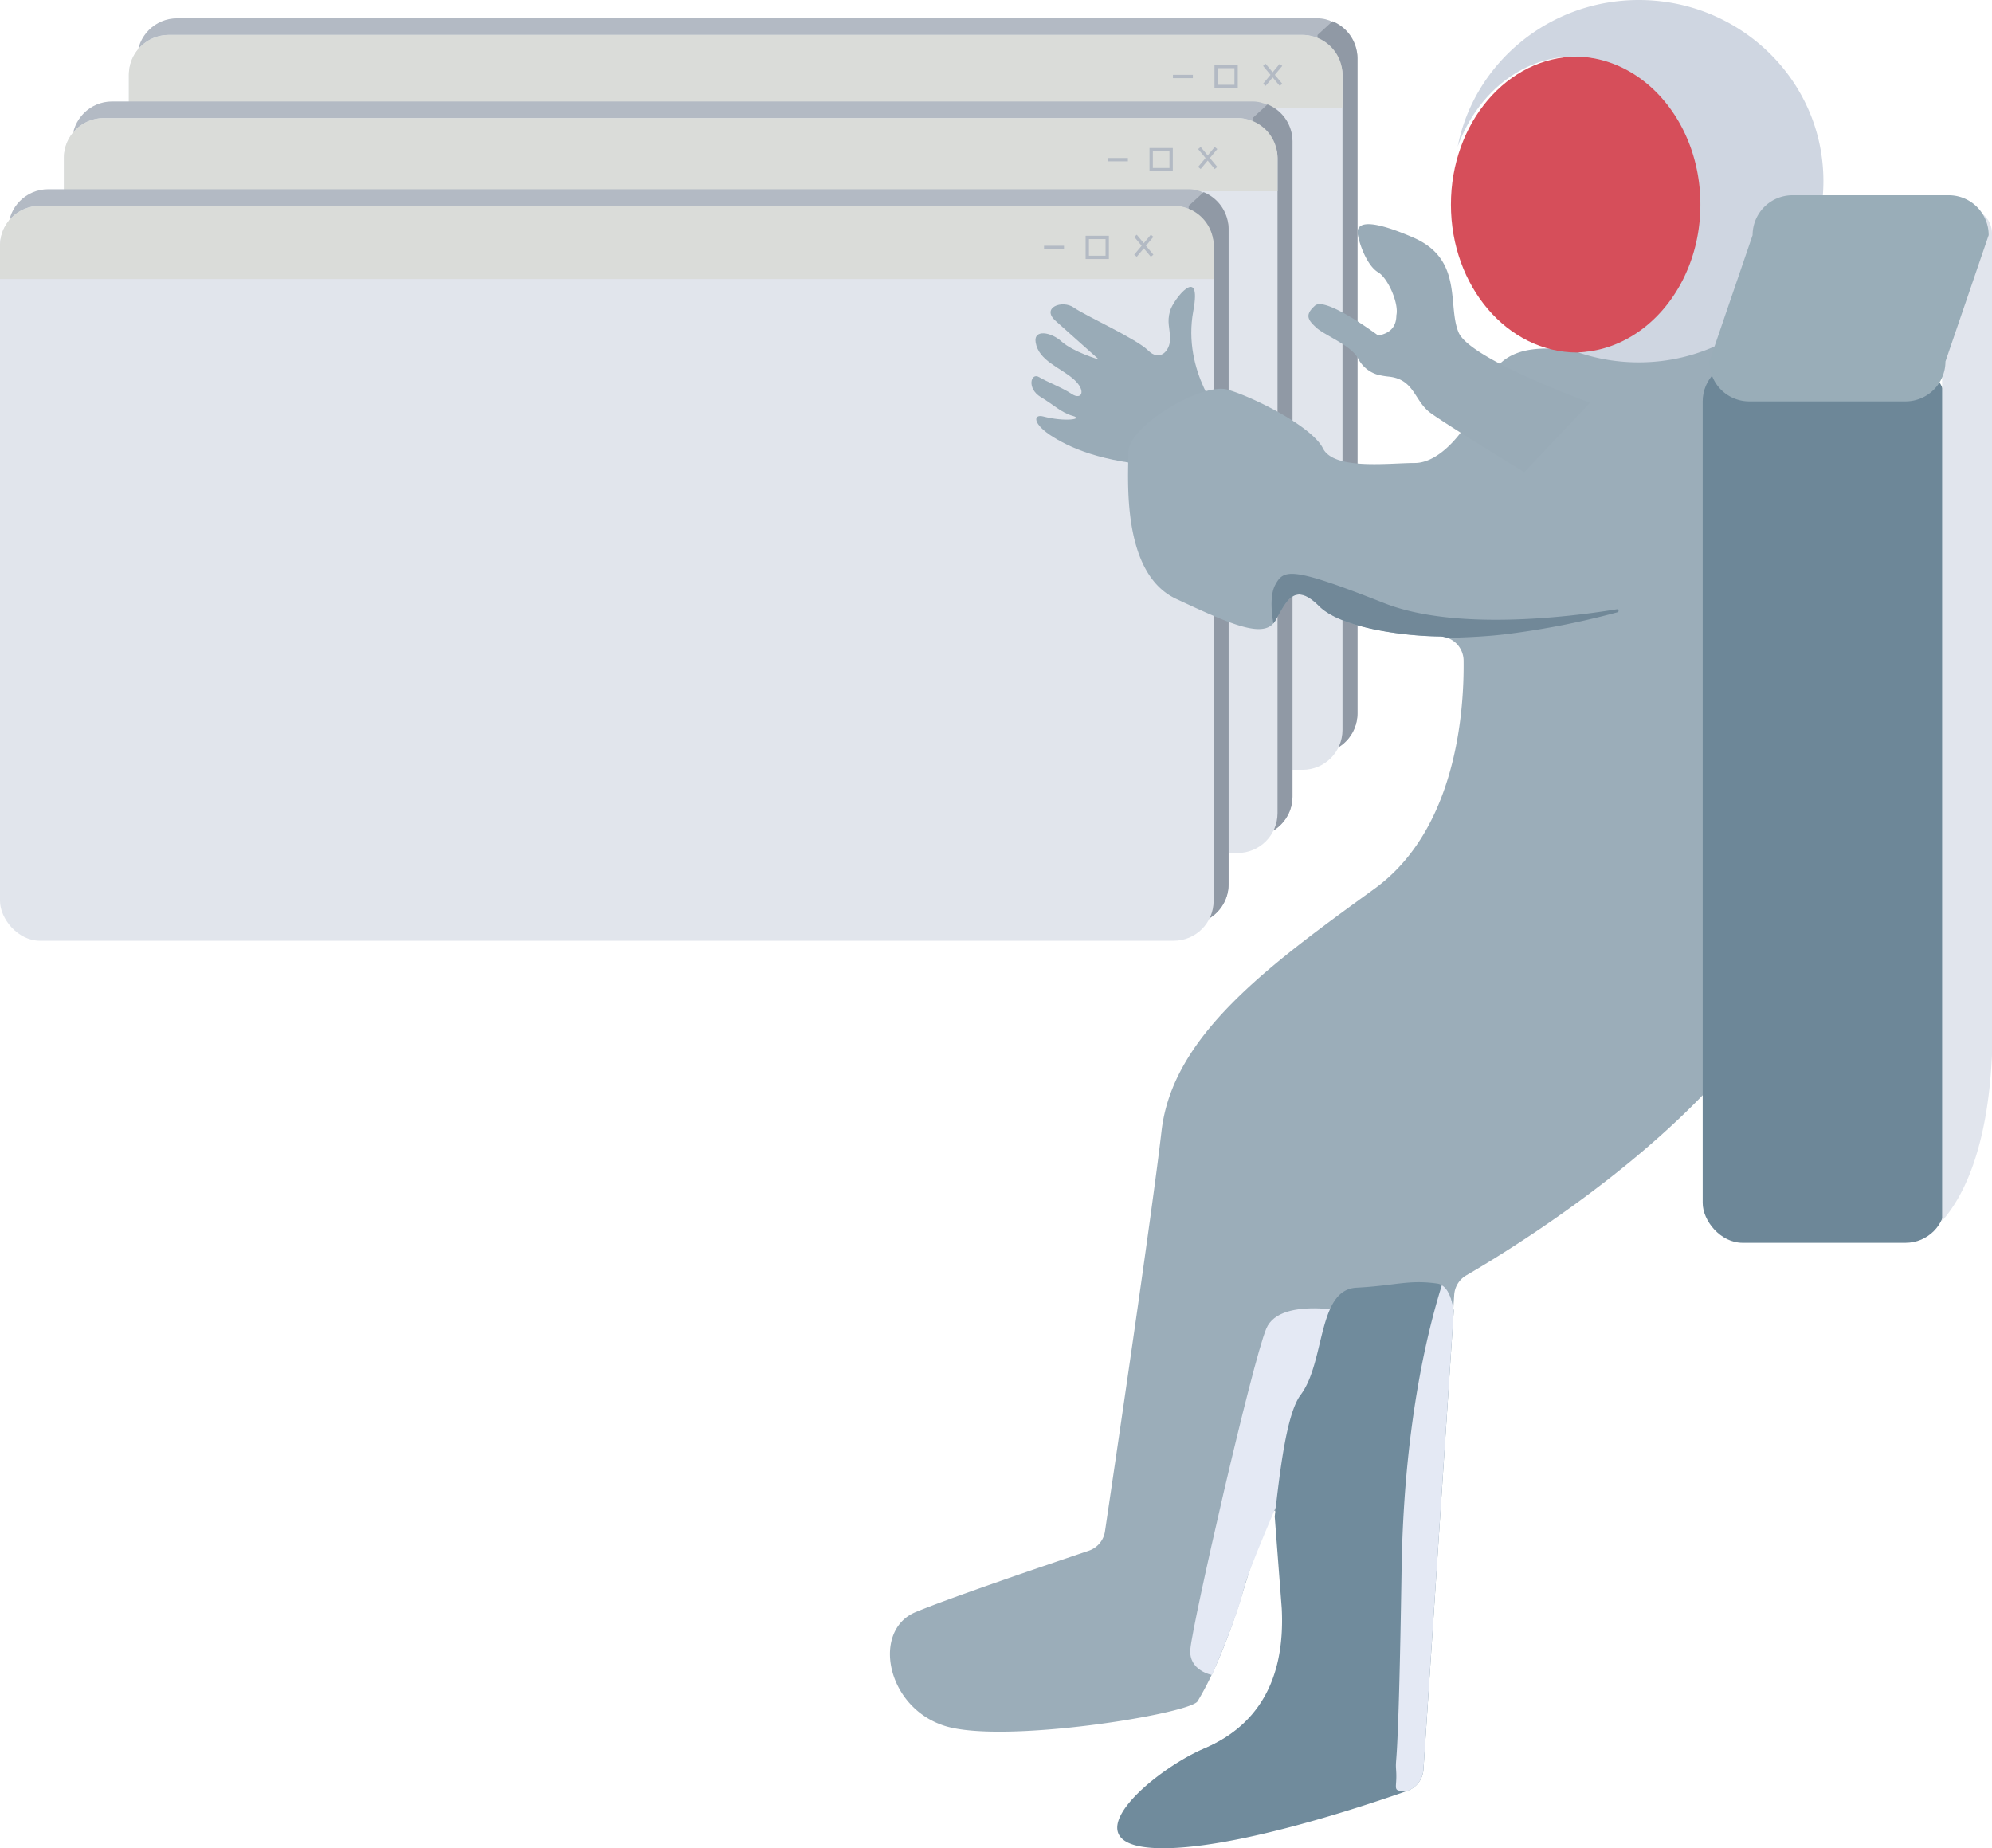 <svg id="Layer_1" data-name="Layer 1" xmlns="http://www.w3.org/2000/svg" viewBox="0 0 599.1 555.8"><title>astro-with-browser2</title><rect x="41.26" y="5.5" width="367" height="221" rx="12" ry="12" fill="#b3bac4"/><path d="M408.26,214.5V17.5a12,12,0,0,0-7.51-11.11l-4.49,4.11v216A12,12,0,0,0,408.26,214.5Z" fill="#9099a5"/><rect x="38.76" y="10.5" width="365" height="221" rx="12" ry="12" fill="#e1e5ec"/><path d="M403.76,32.5v-10a12,12,0,0,0-12-12h-341a12,12,0,0,0-12,12v10Z" fill="#dadcd9"/><line x1="380.26" y1="19.5" x2="385.26" y2="25.5" fill="none" stroke="#b3bac4" stroke-miterlimit="10"/><line x1="385.26" y1="19.5" x2="380.26" y2="25.5" fill="none" stroke="#b3bac4" stroke-miterlimit="10"/><rect x="365.76" y="20" width="6" height="6" fill="none" stroke="#b3bac4" stroke-miterlimit="10"/><line x1="358.76" y1="23" x2="352.76" y2="23" fill="none" stroke="#b3bac4" stroke-miterlimit="10"/><rect x="21.72" y="30.51" width="367" height="221" rx="12" ry="12" fill="#b3bac4"/><path d="M388.72,239.51v-197a12,12,0,0,0-7.51-11.12l-4.49,4.12v216A12,12,0,0,0,388.72,239.51Z" fill="#9099a5"/><rect x="19.22" y="35.51" width="365" height="221" rx="12" ry="12" fill="#e1e5ec"/><path d="M384.22,57.51v-10a12,12,0,0,0-12-12h-341a12,12,0,0,0-12,12v10Z" fill="#dadcd9"/><line x1="360.72" y1="44.51" x2="365.72" y2="50.51" fill="none" stroke="#b3bac4" stroke-miterlimit="10"/><line x1="365.72" y1="44.51" x2="360.72" y2="50.51" fill="none" stroke="#b3bac4" stroke-miterlimit="10"/><rect x="346.22" y="45.01" width="6" height="6" fill="none" stroke="#b3bac4" stroke-miterlimit="10"/><line x1="339.22" y1="48.01" x2="333.22" y2="48.01" fill="none" stroke="#b3bac4" stroke-miterlimit="10"/><rect x="2.5" y="56.9" width="367" height="221" rx="12" ry="12" fill="#b3bac4"/><path d="M369.5,265.9V68.9A12.05,12.05,0,0,0,362,57.78L357.5,61.9v216A12,12,0,0,0,369.5,265.9Z" fill="#9099a5"/><rect y="61.9" width="365" height="221" rx="12" ry="12" fill="#e1e5ec"/><path d="M365,83.9v-10a12,12,0,0,0-12-12H12a12,12,0,0,0-12,12v10Z" fill="#dadcd9"/><line x1="341.5" y1="70.9" x2="346.5" y2="76.9" fill="none" stroke="#b3bac4" stroke-miterlimit="10"/><line x1="346.5" y1="70.9" x2="341.5" y2="76.9" fill="none" stroke="#b3bac4" stroke-miterlimit="10"/><rect x="327" y="71.4" width="6" height="6" fill="none" stroke="#b3bac4" stroke-miterlimit="10"/><line x1="320" y1="74.4" x2="314" y2="74.4" fill="none" stroke="#b3bac4" stroke-miterlimit="10"/><path d="M367.89,126s-12.44-14.08-9-32.5c2.67-14.34-6-3.5-7,0s0,5,0,8.5-3.1,6.88-6.6,3.38S326.51,95,323,92.52s-10,0-5.5,4l13,11.6s-7.81-2.28-11.31-5.49c-3-2.72-8.39-3.77-7.71.35.92,5.51,7.36,7.52,11.36,11s2.5,6.5-.5,4.5-7.33-3.57-9.83-5.07-3.77,3.43.51,6c4.07,2.44,6.1,4.65,9.6,5.65s-2.4,1.88-8.91.17c-2.94-.77-3.37,2.25,3.13,6.25s16.5,8,36.5,9S367.89,126,367.89,126Z" fill="#99abb7"/><path d="M539.68,91.92a7.33,7.33,0,0,0-11.46-5.13c-12.44,8.67-33.38,21.93-43.13,20.44-14.35-2.21-32-6.63-37.53,7.72s-14.36,24.29-22.08,24.29-24.29,2.21-27.6-4.41-21-15.46-28.71-17.67-29.81,11-29.81,18.77-2.2,36.43,14.36,44.16,26.49,12.14,29.8,6.62,5.52-12.14,13.25-4.41c6.3,6.3,24.33,8.93,36.17,9.09a7.32,7.32,0,0,1,7.24,7.22c.19,15.43-2.23,50.87-26.85,68.69-32,23.19-60.72,44.16-64,72.87-2.88,25-14.15,101.11-17,120.31a7.3,7.3,0,0,1-4.91,5.86c-11.19,3.77-41.35,14-52.06,18.45-13.25,5.52-8.83,28.71,8.83,34.23s73.7-3.64,76-7.43c3.13-5.22,8.29-15.17,13.95-33.93,2.39-7.9,9.41-29.73,9.81-21.49,0,.22,1.84,27.3,1.85,27.52,1.11,22.08-7.73,35.33-23.18,41.95s-40.85,28.7-14.35,29.81c21.8.91,61.53-12.38,74.93-17.12A7.32,7.32,0,0,0,428,531.9l9.36-142.53a7.32,7.32,0,0,1,3.63-5.85c15.73-9.13,81.83-49.63,99.3-95.24C556.79,245.21,544.38,129.87,539.68,91.92Z" fill="#9badb9"/><path d="M416.27,181.36c-28-11.05-30.16-10.2-32.71-5.53-1.68,3.09-1.15,8.38-.59,11.63a4.27,4.27,0,0,0,.55-.75c3.32-5.52,5.52-12.14,13.25-4.41,6.3,6.3,24.33,8.93,36.17,9.09a7.35,7.35,0,0,1,2.35.42.4.4,0,0,0,.15,0c6.5-.15,12.66-.49,17.79-1.14a242.28,242.28,0,0,0,33.2-6.54.46.46,0,0,0-.2-.9C470.84,185.73,437.33,189.65,416.27,181.36Z" fill="#718898"/><path d="M409.35,395.21s-24.21-6.13-28.53,4.37S358.68,488,358,495.94c-.57,6.48,6.5,7.75,6.5,7.75s7.48-16.86,9.67-26.29C376.24,468.28,409.35,395.21,409.35,395.21Z" fill="#e4e9f4"/><ellipse cx="474.37" cy="61.51" rx="38" ry="44.5" fill="#d64e5a"/><path d="M492.88,0c-27,0-49.53,19-54.48,44.08,5.79-15.92,19.27-27.08,35-27.08,21,0,38,19.93,38,44.51,0,24.09-16.36,43.7-36.78,44.46a56.35,56.35,0,0,0,18.28,3c30.65,0,55.5-24.4,55.5-54.5S523.53,0,492.88,0Z" fill="#cfd6e1"/><rect x="512.09" y="108.71" width="73.01" height="265.03" rx="12" ry="12" fill="#6d8798"/><path d="M599.1,317.25V70.2a7.5,7.5,0,0,0-15,0V367.14C590.34,360.06,597.78,345.73,599.1,317.25Z" fill="#e1e5ed"/><path d="M573.1,120.71h-47a12,12,0,0,1-12-12l13-38a12,12,0,0,1,12-12h47a12,12,0,0,1,12,12l-13,38A12,12,0,0,1,573.1,120.71Z" fill="#99adb8"/><path d="M347.64,555.75c22,.91,62.05-12.43,75.56-17.19a7.35,7.35,0,0,0,4.91-6.45l9.11-137.95c-.68-4.39-2.13-7.77-4.94-8.17-8.72-1.24-12.46.62-24.3,1.24s-9.34,22.33-16.82,32.25c-4.33,5.75-6.31,23.77-7.78,36.53,0,0,0-.05,0,0,0,.22,2.1,27.48,2.11,27.7,1.11,22.17-7.79,35.47-23.38,42.12S320.92,554.64,347.64,555.75Z" fill="#708b9c"/><path d="M428.11,532.11l9.11-137.95c-.56-3.61-1.64-6.53-3.58-7.68-4.71,15-11.48,43.64-12.11,85.66-1,65-2,54.9-1.63,60.45s-1.56,6.06,3.3,6A7.35,7.35,0,0,0,428.11,532.11Z" fill="#e4e9f4"/><path d="M438.69,100C435.23,92,440.22,78,425.07,71.44s-17.27-3.84-16.69-.77S411.24,80,414.5,81.9c2.92,1.71,6.29,9.4,5.46,12.93,0,2.8-1.27,5.31-5.46,6.07,0,0-15.84-11.82-19-9s-2.18,4.29.41,6.65,10.59,5.35,12.59,9.35a9.69,9.69,0,0,0,5.64,4.73,22.7,22.7,0,0,0,3.45.62c7.86.77,7.67,7.29,12.66,10.94S458.44,142,458.44,142l19.76-20.91S442.14,108.08,438.69,100Z" fill="#99abb7"/></svg>
